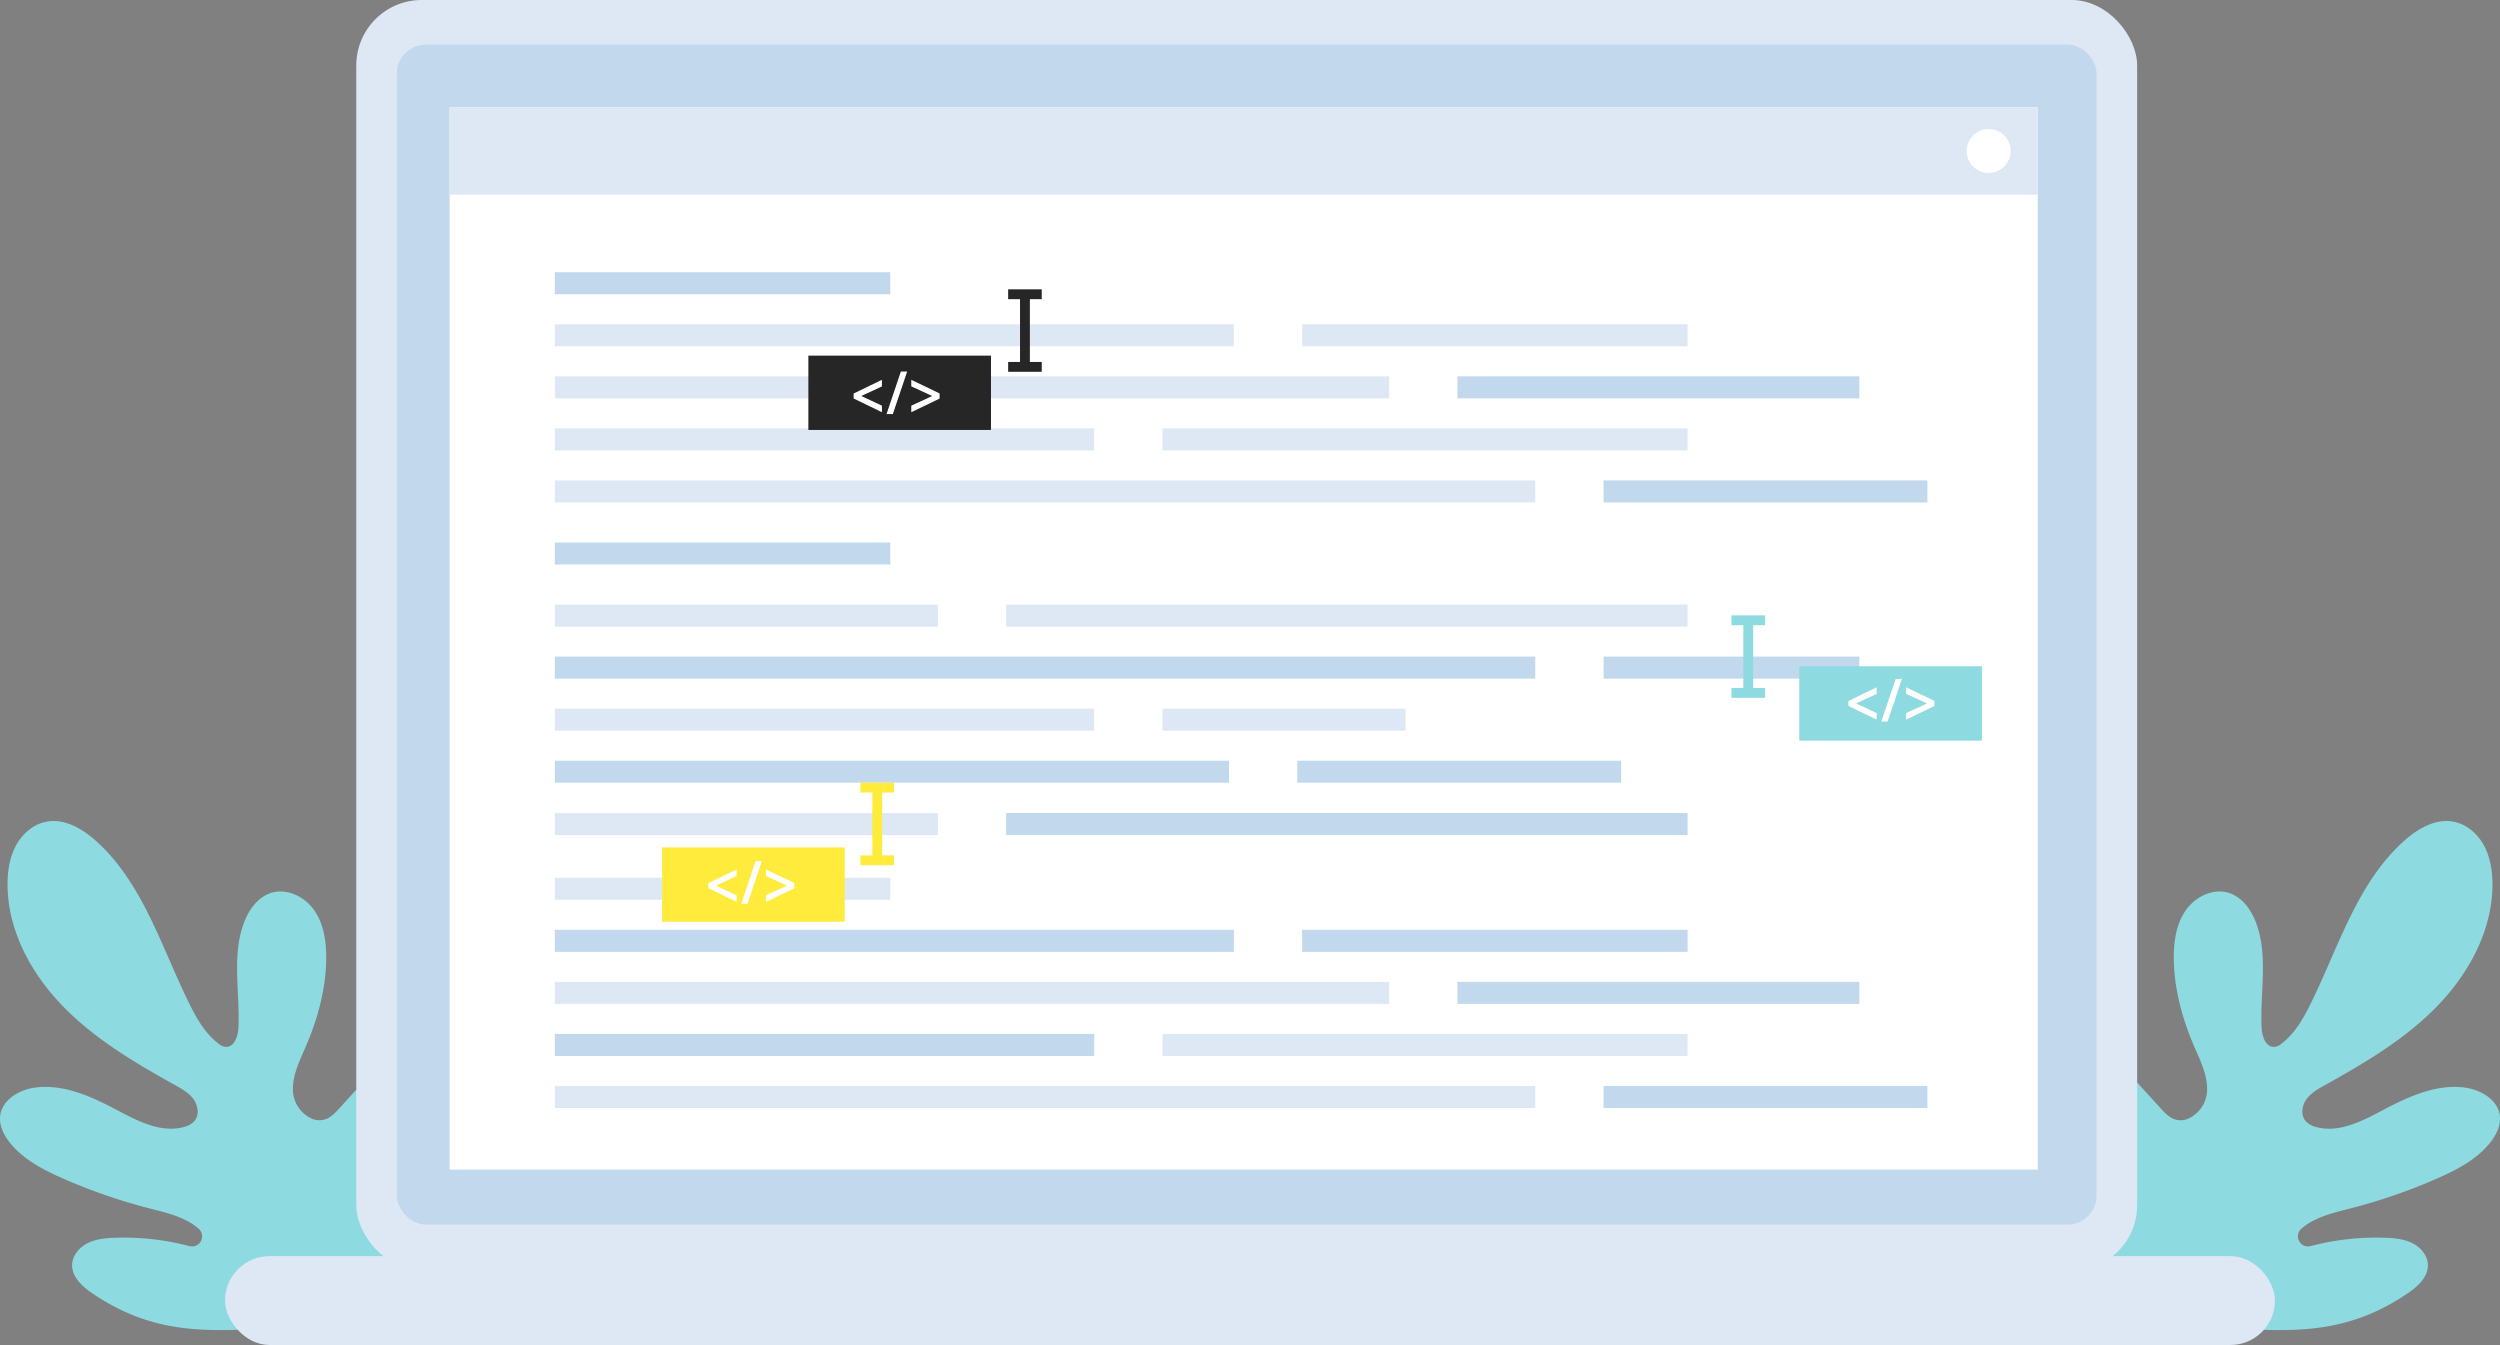 <svg id="Layer_1" data-name="Layer 1" xmlns="http://www.w3.org/2000/svg" viewBox="0 0 1189.266 639.816">
  <rect x="0" y="0" width="1189.266" height="639.816" fill="#808080" stroke="none"/>
  <g>
    <path d="M109.072,632.7c-20.734.269-41.487-1.435-65.066-17.391-4.837-3.268-9.866-7.833-9.691-13.677.131-4.4,3.391-8.245,7.325-10.234a21,21,0,0,1,4.618-1.639c.008,0,.017,0,.017-.009a41.342,41.342,0,0,1,7.5-.9l.719-.026a122.1,122.1,0,0,1,35.627,3.96,4.811,4.811,0,0,0,4.355-8.3,29.1,29.1,0,0,0-4.855-3.364,46.119,46.119,0,0,0-7.938-3.365c-3.662-1.2-7.448-2.1-11.18-3.076A268.252,268.252,0,0,1,29.951,560.62c-9.366-4.118-18.8-9-25.208-16.981C1.8,539.968-.488,535.376.09,530.706c.964-7.675,9.209-12.407,16.893-13.371,13.468-1.682,26.611,4.329,38.6,10.681,9.946,5.284,21.056,11.1,31.912,8.105a9.849,9.849,0,0,0,4.933-2.769c2.454-2.839,1.849-7.377-.341-10.427s-5.591-4.95-8.868-6.773c-19.04-10.576-38.053-21.835-53.247-37.432S3.6,442.515,3.586,420.733c0-6.37.99-12.889,4.013-18.5s8.315-10.225,14.589-11.373c8.543-1.578,16.955,3.338,23.421,9.13C67.821,419.865,76.68,450.165,89.8,476.924c3.672,7.492,7.921,15.018,14.695,19.969a5.573,5.573,0,0,0,2.138,1c4.573.981,6.571-4.635,6.781-8.92.815-16.946-3.356-34.672,2.813-50.478,2.357-6.02,6.589-11.786,12.749-13.739,7.527-2.384,15.991,1.805,20.512,8.28s5.739,14.7,5.7,22.6c-.07,14.642-4.03,29.055-9.848,42.488-3.067,7.088-6.747,14.44-5.871,22.107a15.333,15.333,0,0,0,8.937,11.96,8.984,8.984,0,0,0,7,.017c2.392-1.025,4.215-3,5.968-4.924.735-.806,1.471-1.621,2.216-2.427q4.39-4.81,8.78-9.63c7.439-8.166,16.736-17.059,27.7-15.657,5.6.718,10.234,4.2,13.406,8.884a27.549,27.549,0,0,1,4.653,14.361c.333,10.681-8.709,43.635-13.8,53.028C198.386,586.809,180.013,631.775,109.072,632.7Z" fill="#8ddbe0"></path>
    <path d="M1080.2,632.7c20.733.269,41.486-1.435,65.065-17.391,4.837-3.268,9.866-7.833,9.691-13.677-.131-4.4-3.391-8.245-7.325-10.234a21,21,0,0,0-4.618-1.639c-.008,0-.017,0-.017-.009a41.342,41.342,0,0,0-7.5-.9l-.719-.026a122.1,122.1,0,0,0-35.627,3.96,4.811,4.811,0,0,1-4.354-8.3,29.047,29.047,0,0,1,4.854-3.364,46.119,46.119,0,0,1,7.938-3.365c3.663-1.2,7.448-2.1,11.181-3.076a268.241,268.241,0,0,0,40.551-14.054c9.367-4.118,18.8-9,25.209-16.981,2.943-3.671,5.23-8.263,4.652-12.933-.964-7.675-9.209-12.407-16.893-13.371-13.468-1.682-26.611,4.329-38.6,10.681-9.945,5.284-21.056,11.1-31.912,8.105a9.849,9.849,0,0,1-4.933-2.769c-2.453-2.839-1.849-7.377.342-10.427s5.59-4.95,8.867-6.773c19.04-10.576,38.054-21.835,53.247-37.432s26.365-36.205,26.383-57.987c0-6.37-.99-12.889-4.013-18.5s-8.315-10.225-14.589-11.373c-8.543-1.578-16.955,3.338-23.421,9.13-22.212,19.872-31.071,50.172-44.187,76.931-3.672,7.492-7.921,15.018-14.695,19.969a5.573,5.573,0,0,1-2.138,1c-4.573.981-6.571-4.635-6.781-8.92-.815-16.946,3.356-34.672-2.813-50.478-2.357-6.02-6.589-11.786-12.749-13.739-7.527-2.384-15.991,1.805-20.512,8.28s-5.739,14.7-5.7,22.6c.07,14.642,4.03,29.055,9.849,42.488,3.066,7.088,6.746,14.44,5.87,22.107a15.333,15.333,0,0,1-8.937,11.96,8.984,8.984,0,0,1-7,.017c-2.392-1.025-4.215-3-5.967-4.924-.736-.806-1.472-1.621-2.217-2.427q-4.39-4.81-8.78-9.63c-7.439-8.166-16.735-17.059-27.7-15.657-5.6.718-10.234,4.2-13.406,8.884a27.549,27.549,0,0,0-4.653,14.361c-.332,10.681,8.709,43.635,13.8,53.028C990.88,586.809,1009.253,631.775,1080.2,632.7Z" fill="#8ddbe0"></path>
  </g>
  <g>
    <rect x="107.068" y="597.555" width="975.13" height="42.261" rx="21.13" fill="#dee8f5"></rect>
    <g>
      <rect x="169.487" width="847.161" height="604.422" rx="31.122" fill="#dee8f5"></rect>
      <rect x="188.782" y="21.225" width="808.57" height="561.3" rx="13.76" fill="#c1d8ed"></rect>
    </g>
  </g>
  <g>
    <g>
      <rect x="213.89" y="51.005" width="755.493" height="505.375" fill="#fff"></rect>
      <rect x="213.89" y="51.005" width="755.493" height="41.63" fill="#dee8f5"></rect>
      <circle cx="946.01" cy="71.821" r="10.445" fill="#fff"></circle>
    </g>
    <rect x="263.949" y="129.498" width="159.572" height="10.476" fill="#c1d8ed"></rect>
    <rect x="263.949" y="154.259" width="322.998" height="10.476" fill="#dee8f5"></rect>
    <rect x="619.445" y="154.259" width="183.348" height="10.476" fill="#dee8f5"></rect>
    <rect x="263.949" y="203.781" width="256.581" height="10.476" fill="#dee8f5"></rect>
    <rect x="553.028" y="203.781" width="249.765" height="10.476" fill="#dee8f5"></rect>
    <rect x="263.949" y="179.02" width="396.881" height="10.476" fill="#dee8f5"></rect>
    <rect x="693.328" y="179.02" width="191.178" height="10.476" fill="#c1d8ed"></rect>
    <rect x="263.949" y="228.542" width="466.382" height="10.476" fill="#dee8f5"></rect>
    <rect x="762.829" y="228.542" width="154.054" height="10.476" fill="#c1d8ed"></rect>
    <rect x="263.949" y="417.557" width="159.572" height="10.476" fill="#dee8f5"></rect>
    <rect x="263.949" y="442.318" width="322.998" height="10.476" fill="#c1d8ed"></rect>
    <rect x="619.445" y="442.318" width="183.348" height="10.476" fill="#c1d8ed"></rect>
    <rect x="263.949" y="491.84" width="256.581" height="10.476" fill="#c1d8ed"></rect>
    <rect x="553.028" y="491.84" width="249.765" height="10.476" fill="#dee8f5"></rect>
    <rect x="263.949" y="467.079" width="396.881" height="10.476" fill="#dee8f5"></rect>
    <rect x="693.328" y="467.079" width="191.178" height="10.476" fill="#c1d8ed"></rect>
    <rect x="263.949" y="516.602" width="466.382" height="10.476" fill="#dee8f5"></rect>
    <rect x="762.829" y="516.602" width="154.054" height="10.476" fill="#c1d8ed"></rect>
    <rect x="263.949" y="287.588" width="182.191" height="10.476" fill="#dee8f5"></rect>
    <rect x="478.638" y="287.588" width="324.155" height="10.476" fill="#dee8f5"></rect>
    <rect x="263.949" y="337.11" width="256.581" height="10.476" fill="#dee8f5"></rect>
    <rect x="553.028" y="337.11" width="115.632" height="10.476" fill="#dee8f5"></rect>
    <rect x="263.949" y="312.349" width="466.382" height="10.476" fill="#c1d8ed"></rect>
    <rect x="762.829" y="312.349" width="121.677" height="10.476" fill="#c1d8ed"></rect>
    <rect x="263.949" y="361.871" width="320.686" height="10.476" fill="#c1d8ed"></rect>
    <rect x="617.133" y="361.871" width="154.054" height="10.476" fill="#c1d8ed"></rect>
    <rect x="263.949" y="386.779" width="182.191" height="10.476" fill="#dee8f5"></rect>
    <rect x="478.638" y="386.779" width="324.155" height="10.476" fill="#c1d8ed"></rect>
    <rect x="263.949" y="258.065" width="159.572" height="10.476" fill="#c1d8ed"></rect>
  </g>
  <g>
    <g>
      <rect x="485.233" y="139.974" width="4.681" height="35.442" fill="#262626"></rect>
      <rect x="485.233" y="131.986" width="4.681" height="15.976" transform="translate(627.548 -347.6) rotate(90)" fill="#262626"></rect>
      <rect x="485.233" y="166.539" width="4.681" height="15.976" transform="translate(662.101 -313.047) rotate(90)" fill="#262626"></rect>
    </g>
    <g>
      <rect x="384.546" y="169.179" width="86.87" height="35.352" transform="translate(855.961 373.71) rotate(-180)" fill="#262626"></rect>
      <g>
        <path d="M406.385,187.41l12.835-6.228v2.437l-10.182,4.739v.054l10.182,4.766v2.41l-12.835-6.228Z" fill="#fff" stroke="#fff" stroke-miterlimit="10" stroke-width="0.628"></path>
        <path d="M422.175,196.671l6.607-19.632h2.329L424.5,196.671Z" fill="#fff" stroke="#fff" stroke-miterlimit="10" stroke-width="0.628"></path>
        <path d="M446.656,189.414l-12.835,6.174v-2.41l10.344-4.766v-.054l-10.344-4.766v-2.41l12.835,6.174Z" fill="#fff" stroke="#fff" stroke-miterlimit="10" stroke-width="0.628"></path>
      </g>
    </g>
  </g>
  <g>
    <g>
      <rect x="414.978" y="374.688" width="4.681" height="35.442" fill="#FFEB3B"></rect>
      <rect x="414.978" y="366.699" width="4.681" height="15.976" transform="translate(792.006 -42.631) rotate(90)" fill="#FFEB3B"></rect>
      <rect x="414.978" y="401.253" width="4.681" height="15.976" transform="translate(826.559 -8.077) rotate(90)" fill="#FFEB3B"></rect>
    </g>
    <g>
      <rect x="314.958" y="403.104" width="86.87" height="35.352" transform="translate(716.786 841.56) rotate(-180)" fill="#FFEB3B"></rect>
      <g>
        <path d="M337.257,420.335l12.836-6.228v2.437l-10.182,4.739v.054l10.182,4.766v2.41l-12.836-6.228Z" fill="#fff" stroke="#fff" stroke-miterlimit="10" stroke-width="0.628"></path>
        <path d="M353.047,429.6l6.608-19.632h2.329L355.377,429.6Z" fill="#fff" stroke="#fff" stroke-miterlimit="10" stroke-width="0.628"></path>
        <path d="M377.529,422.339l-12.836,6.174V426.1l10.344-4.766v-.054l-10.344-4.766v-2.41l12.836,6.174Z" fill="#fff" stroke="#fff" stroke-miterlimit="10" stroke-width="0.628"></path>
      </g>
    </g>
  </g>
  <g>
    <g>
      <rect x="829.315" y="295.073" width="4.681" height="35.442" fill="#8ddbe0"></rect>
      <rect x="829.315" y="287.084" width="4.681" height="15.976" transform="translate(1126.728 -536.583) rotate(90)" fill="#8ddbe0"></rect>
      <rect x="829.315" y="321.638" width="4.681" height="15.976" transform="translate(1161.281 -502.03) rotate(90)" fill="#8ddbe0"></rect>
    </g>
    <g>
      <rect x="855.932" y="316.957" width="86.87" height="35.352" fill="#8ddbe0"></rect>
      <g>
        <path d="M879.611,333.666l12.836-6.229v2.437l-10.182,4.739v.055l10.182,4.765v2.411l-12.836-6.229Z" fill="#fff" stroke="#fff" stroke-miterlimit="10" stroke-width="0.628"></path>
        <path d="M895.4,342.927l6.608-19.633h2.329l-6.607,19.633Z" fill="#fff" stroke="#fff" stroke-miterlimit="10" stroke-width="0.628"></path>
        <path d="M919.883,335.669l-12.836,6.175v-2.411l10.344-4.765v-.055l-10.344-4.766v-2.41l12.836,6.174Z" fill="#fff" stroke="#fff" stroke-miterlimit="10" stroke-width="0.628"></path>
      </g>
    </g>
  </g>
</svg>
